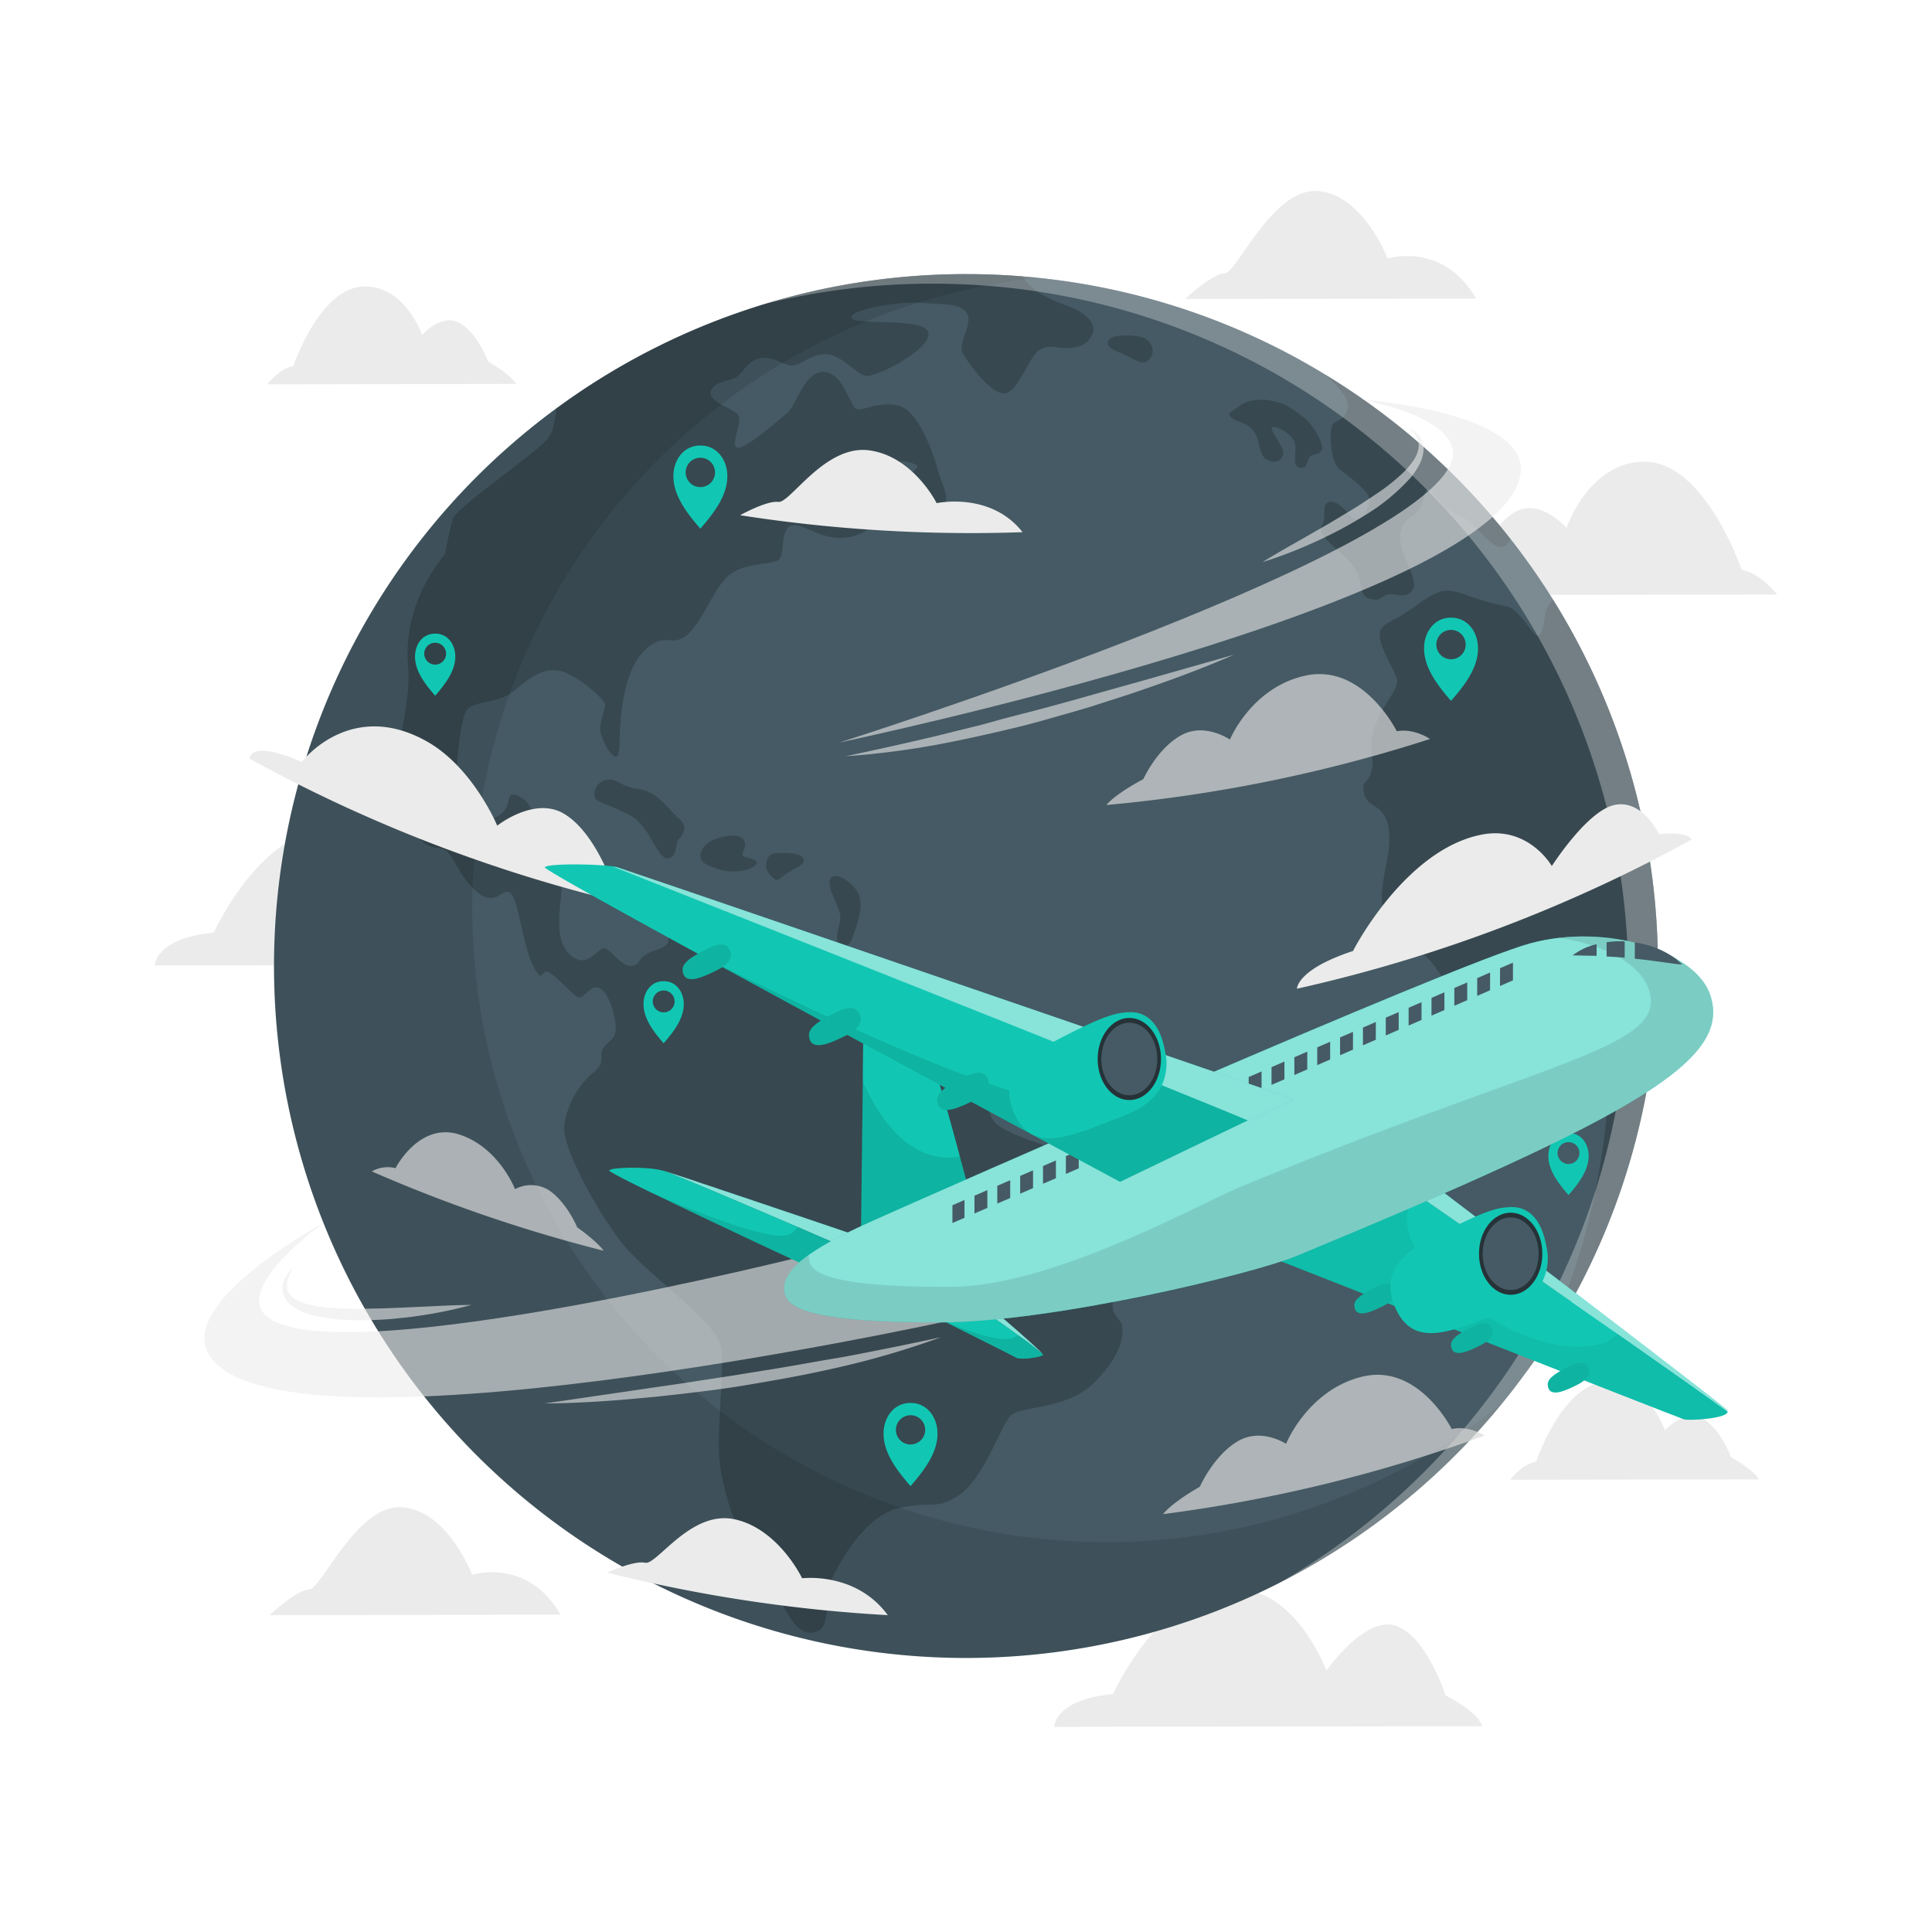 <svg class="animated" id="freepik_stories-flying-around-the-world" xmlns="http://www.w3.org/2000/svg" viewBox="0 0 500 500" version="1.1" xmlns:xlink="http://www.w3.org/1999/xlink" xmlns:svgjs="http://svgjs.com/svgjs"><style>svg#freepik_stories-flying-around-the-world:not(.animated) .animable {opacity: 0;}svg#freepik_stories-flying-around-the-world.animated #freepik--background-complete--inject-128 {animation: 3s Infinite  linear floating;animation-delay: 0s;}svg#freepik_stories-flying-around-the-world.animated #freepik--World--inject-128 {animation: 6s Infinite  linear spin;animation-delay: 0s;}svg#freepik_stories-flying-around-the-world.animated #freepik--Plane--inject-128 {animation: 6s Infinite  linear floating;animation-delay: 0s;}            @keyframes floating {                0% {                    opacity: 1;                    transform: translateY(0px);                }                50% {                    transform: translateY(-10px);                }                100% {                    opacity: 1;                    transform: translateY(0px);                }            }                 @keyframes spin {             from {                 transform: rotate(0);               }               to {                 transform: rotate(360deg);               }         }     </style><g id="freepik--background-complete--inject-128" class="animable" style="transform-origin: 250px 248.161px;"><path d="M372.31,154l87.61-.14s-4.37-5.66-9.17-6.37c0,0-9.38-27.79-25-28-14.54-.16-20.34,17.13-20.34,17.13s-6.75-7.74-13.18-4.19-10,13.71-10,13.71S374.93,150,372.31,154Z" style="fill: rgb(235, 235, 235); transform-origin: 416.115px 136.744px;" id="elbwks66o9ol5" class="animable"></path><path d="M150.87,249.69l-110.79.17s0-7.08,15.25-8.49c0,0,13.89-31,35.17-26.83,13.26,2.57,20.06,20.75,20.06,20.75s10-14.33,18-11.57,12.79,18,12.79,18S149.61,245.69,150.87,249.69Z" style="fill: rgb(235, 235, 235); transform-origin: 95.475px 232.007px;" id="elqv3qhhr97y8" class="animable"></path><path d="M383.6,446.74l-110.79.17s0-7.08,15.25-8.49c0,0,13.89-31,35.17-26.84,13.26,2.57,20.06,20.75,20.06,20.75s10-14.33,18-11.57,12.79,18,12.79,18S382.34,442.74,383.6,446.74Z" style="fill: rgb(235, 235, 235); transform-origin: 328.205px 429.053px;" id="el5pwxcdc7mbf" class="animable"></path><path d="M382,77.27l-75.33.11s7.1-6.63,10.26-6.63,12.34-22.23,24.13-21.31S359.11,66.9,359.11,66.9,373.43,62.39,382,77.27Z" style="fill: rgb(235, 235, 235); transform-origin: 344.335px 63.396px;" id="elp2d3u4nauqd" class="animable"></path><path d="M145.08,417.87,69.74,418s7.1-6.62,10.26-6.63,12.35-22.23,24.13-21.3,18.07,17.46,18.07,17.46S136.51,403,145.08,417.87Z" style="fill: rgb(235, 235, 235); transform-origin: 107.41px 404.021px;" id="eli13py4ygyi" class="animable"></path><path d="M133.6,99.36l-64.42.1s3.2-4.18,6.73-4.71c0,0,6.83-20.45,18.33-20.62,10.69-.15,15,12.55,15,12.55s4.94-5.7,9.68-3.1,7.42,10,7.42,10S131.67,96.49,133.6,99.36Z" style="fill: rgb(235, 235, 235); transform-origin: 101.39px 86.794px;" id="el3m66b593ylg" class="animable"></path><path d="M455.25,382.86l-64.42.1s3.2-4.18,6.73-4.7c0,0,6.83-20.46,18.33-20.62,10.69-.16,15,12.55,15,12.55s4.94-5.71,9.68-3.11S448,377.14,448,377.14,453.32,380,455.25,382.86Z" style="fill: rgb(235, 235, 235); transform-origin: 423.04px 370.299px;" id="elfv1eaaisw3a" class="animable"></path></g><g id="freepik--World--inject-128" class="animable" style="transform-origin: 249.995px 250.01px;"><path d="M429.06,250a178.21,178.21,0,0,1-34.2,105.26s0,0,0,0A179.07,179.07,0,1,1,250,70.94q7.37,0,14.59.59a177.8,177.8,0,0,1,78.34,25.39A179,179,0,0,1,429.06,250Z" style="fill: rgb(69, 90, 100); transform-origin: 249.986px 250.01px;" id="elxa5agx3svos" class="animable"></path><g id="elndat74ptujn"><g style="opacity: 0.2; transform-origin: 265.297px 246.742px;" class="animable"><path d="M288.67,334.51c-2.26,6,1.5,6.27,1.75,8.78s0,7.27-7.27,14.55-19.31,5.76-21.82,8.77-6.77,15.8-12.79,20.07-7,1.75-15.55,3.51S218,403,215.44,408.24s.5,14.05-5.52,14.3-8.78-12.79-14.29-19.81-7.28-13.3-9-21.57,1-25.58,0-32.35S167.54,330,161,321.72,145.47,296.9,146,291.38a22.4,22.4,0,0,1,7.52-13.79c3-2.26,1.76-3.51,2.26-5.52s3-2.51,3.51-5-1.5-10-4-11.28-4.26,3-5.77,2.25-6-6-7.77-6.52-1.26,3.26-3.76-1.5-3.77-16.8-5.77-18.81-3.51,3.51-8.28,0-6.77-10.28-8.78-11.28-4.76.25-6.82-3.77,1.81-11.28,0-10.53-5.71,6.52-6.72,1,5-24.07,4-34.1,2.5-20.57,9.52-29.09c0,0,1-5.52,2-9s22.57-17.55,25.08-21.57c1-1.67,1.39-4.3,1.77-7.13A178.26,178.26,0,0,1,250,70.94q7.37,0,14.59.59l.5.67c2.17,2.75,4.52,4.51,10.87,6.85s7.86,5.35,6.52,7.86-3.51,3-6,3.18-4.85-1.18-7.52.5-5.35,10.7-8.86,11.2-9.7-8-11-10.53,3-7.86,1-10.37-5.64-2-11.33-2.51-18.88,1.68-18.38,3.85,19.39-.34,19.89,4-13.87,11.7-16.38,11-5.85-5-9.53-5.51-6.69,2.5-9,2.84-5-2.51-8.56-1.84-4.34,3.68-6.19,4.85-6.18,1.17-6.68,3.84,5.52,4.19,7,5.86-1.84,7.35-.34,8.52,10.87-7,13.22-9,4.34-10.69,9.36-10.53,6.69,8.69,8.36,9.53,5.35-2,10.86-.84,9.36,13.21,10.37,16.89,3.34,7.36,1.34,8.86-11-1-12.21-3.34,6-5.86,5.52-6.69-4.68-2-6.86-.7-3.17,4-5.51,4.71-8.53-6.35-10.2-4.34,1.67,8.36,3.34,9.86,7.86,2.34,8.36,4-4.18,5.35-9.86,5-10.37-4.68-12.54-2.84-1,6.68-2.51,8.36-9.7.5-13.71,4.84S182,160.47,178,164.15s-5.85-1-11.2,4.18-6.19,16.72-6.36,20.73,0,7.19-1.33,6.69-3.18-4-3.68-6.19,1.17-5.85,1.17-7.19-7.69-8.19-12.21-8.86-8.53,3-11.87,5.68-9.36,2.18-11.53,4.35-3.85,21.4-2.18,25.92,3.85,4.51,9.2,2.17,2.34-6.86,5.52-5.85,4.84,4.35,4.84,7-6.35,9-5.51,10.87,6.35-.34,9,.5,4,2.51,3.18,9.36-.33,12.21,3.68,14.46,6.27-3.26,8-2.5,4.27,4.76,6.78,4.51,1.25-2.51,6-4,3-2.51,4-5.52,4-5.52,7.27-4,1,3.76,1.25,6.27,6,2.76,10.54,4.26,7,0,16,3,9.53,12,13.29,13.54,16.3-1,25.33,5.52,6.52,18.56,11,22.07,21.32,8.27,27.84,9.53,7.52-3.26,12.79-2,8.27,2.76,10,10C310.52,315.08,290.92,328.49,288.67,334.51Z" id="el5hv8wxnlrd" class="animable" style="transform-origin: 205.21px 246.742px;"></path><path d="M153.91,206.28c.17,1.42,4.35,2,9.36,4.85s6.86,11.2,9.53,11,1.84-4,2.85-5,2.67-3.18,0-5.35-5.28-6.86-10.17-7.53-5.72-2.67-7.89-2.5A3.78,3.78,0,0,0,153.91,206.28Z" id="elm9tqvk9v1kf" class="animable" style="transform-origin: 165.465px 211.937px;"></path><path d="M181.5,220.32c-.75,2.05,0,3.52,5.35,4.85s10.36-1.33,8.69-2.42-4.18-.59-3.17-2.43.66-4.51-3.69-4S182.17,218.49,181.5,220.32Z" id="el2gcfo233vcj" class="animable" style="transform-origin: 188.561px 220.895px;"></path><path d="M200.22,220.89c-1.82.27-2.84,3.45-1,5.45s1.84,1.67,4,0,5.52-2.5,4.68-4.17S202.06,220.63,200.22,220.89Z" id="el7w8n0w4pccj" class="animable" style="transform-origin: 203.14px 224.227px;"></path><path d="M214.77,227.73c.82-2.51,5,0,6.85,2.63s1,6.52,0,9.36-1.67,6.18-4,4.85.17-5.35-.17-7.69S214.1,229.78,214.77,227.73Z" id="elxbx4idwnifq" class="animable" style="transform-origin: 218.692px 235.782px;"></path><path d="M286.83,88.25c-.88,2.1,3.17,2.84,5.51,4.18s4.18,2.17,5.52,0-.5-4.69-2.34-5.19S287.66,86.24,286.83,88.25Z" id="el2lian0la4hb" class="animable" style="transform-origin: 292.513px 90.279px;"></path><path d="M318.42,107.81c1.55,1.62,4.18,1.33,6,3.68s1.17,6.35,3.51,7.52,4,0,4.18-1.67-3.34-5.85-3-6.69,4.85,1.17,5.86,3.68-1,6,1.33,6.68,1.84-2.34,2.85-3,3.17-.34,3-2.35-2.85-6.35-5-7.85-3.85-3.18-7.52-4-7.19-.16-9,1.34S317.47,106.8,318.42,107.81Z" id="elywcffvvbhvm" class="animable" style="transform-origin: 330.133px 112.282px;"></path><path d="M390.76,139.32a3,3,0,0,1-.94,1.76c-3.52,2.5-7.7-6.19-12.54-7.86s-7-7.86-8-6.52-.67,3.18-2.17,5.35-3.68,1.67-4.68,5.85,4.68,11.87,3.34,14.38-3,1.67-5.69,1.51-2.17,2.17-5.67,1.16-.51-5.35-6-10.53-7.36-6.18-6.18-8.53-.5-5.68,2-6,4.52,3.34,6.19,4.34,3.84-2,4-4.68-5.85-6.35-8-8.43S344,111.48,344.84,110s3.35-1,4-4.68c.39-2.16-3-5.77-5.92-8.38A179.89,179.89,0,0,1,390.76,139.32Z" id="elmhzt311hlqp" class="animable" style="transform-origin: 366.326px 126.072px;"></path><path d="M415.73,289.21c.5-5.35-2.18-5.69.5-15.55s-2.84-20.4-4.85-22.57-6.35-1.51-9.86.67-1,3.84-3.35,4.68-4.68-.51-6.85-.34-4.18,5.69-8.86,5.52-7.69-6.86-11.2-11.62-10.71-7.77-13-13.63,2.17-14.87,1.17-21.73-5.52-5.35-6.36-9.19.67-2,1.84-5.69-1.34-5.68,1-12,6.52-9.53,5.51-12.37-4.18-7.52-4.35-10.86,3.18-3.18,9.53-7.87,8-4.34,12.88-2.67a69.24,69.24,0,0,0,10.7,3c2.84.5,6.69,7.86,7.86,7.52s1.34-2.5,1.84-5.68a7.11,7.11,0,0,1,2.08-3.6,179.14,179.14,0,0,1-7.07,200.06C411.91,329.23,415.22,294.55,415.73,289.21Z" id="elno4xye8x8" class="animable" style="transform-origin: 390.958px 254.074px;"></path></g></g><g id="eloxyuw2so96q"><path d="M388.72,363.22A179.07,179.07,0,1,1,250,70.94q7.37,0,14.6.59c1.33.1,2.66.22,4,.37A164.08,164.08,0,1,0,388.72,363.22Z" style="opacity: 0.1; transform-origin: 229.811px 250.01px;" class="animable"></path></g><g id="elkq4e4w07tgp"><path d="M429.06,250a178.16,178.16,0,0,1-34.2,105.26s0,0,0,0A179.91,179.91,0,0,1,330.53,410,181.13,181.13,0,0,0,387,359.37l0,0a180.16,180.16,0,0,0,7.11-201.22,176.41,176.41,0,0,0-11.24-16A180.91,180.91,0,0,0,334.8,99.5,178.89,178.89,0,0,0,256,74c-4.83-.39-9.74-.59-14.67-.59a180.8,180.8,0,0,0-43.25,5.22A179,179,0,0,1,250,70.94q7.37,0,14.6.59A179,179,0,0,1,429.06,250Z" style="fill: rgb(255, 255, 255); opacity: 0.3; transform-origin: 313.57px 240.47px;" class="animable"></path></g></g><g id="freepik--Clouds--inject-128" class="animable" style="transform-origin: 251.185px 267.22px;"><g id="elg9tze4ixh0n"><path d="M286.33,208.34a386.87,386.87,0,0,0,83.76-17.09s-4.08-2.85-8.6-2c0,0-8.77-17.69-23.68-14.39-13.87,3-19.51,16.49-19.5,16.54s-6.47-4.56-12.69-1.08-9.74,11.33-9.74,11.33S288.87,205.27,286.33,208.34Z" style="fill: rgb(219, 219, 219); opacity: 0.7; transform-origin: 328.21px 191.395px;" class="animable"></path></g><path d="M166.72,234.93a386.92,386.92,0,0,1-102.15-38.6c0-.07-.06-5.05,13.54.87,0-.07,12.36-16.28,32-5.52,12.21,6.65,18.58,22,18.57,22s9.36-7.43,16.93-3.28,12.09,16.46,12.09,16.47S165.52,231.74,166.72,234.93Z" style="fill: rgb(235, 235, 235); transform-origin: 115.645px 211.462px;" id="els29y6hsifii" class="animable"></path><path d="M437.8,217.28a387.27,387.27,0,0,1-102.15,38.6c0-.07,0-5,14.52-9.77,0-.07,13.28-26,33-30.05,12.28-2.59,18.42,8,18.43,8.07s9.15-14.4,16.34-15.83,11.41,7.56,11.41,7.58S436.71,215,437.8,217.28Z" style="fill: rgb(235, 235, 235); transform-origin: 386.725px 232.013px;" id="elrzjzgmp0nw" class="animable"></path><path d="M264.64,137.73a388.23,388.23,0,0,1-73.1-4.39s6.86-3.83,9.91-3.45,12-14.82,23.42-13.35,17.53,13.64,17.53,13.67S256.33,127.14,264.64,137.73Z" style="fill: rgb(235, 235, 235); transform-origin: 228.09px 127.2px;" id="el2la9rt8vqw9" class="animable"></path><path d="M229.76,418a388.06,388.06,0,0,1-72.57-11s6.76-3.21,9.79-2.56,11.82-13.74,23.18-11.24,17.42,15.22,17.42,15.25S221.45,406.65,229.76,418Z" style="fill: rgb(235, 235, 235); transform-origin: 193.475px 405.454px;" id="el23rniv5l6gc" class="animable"></path><g id="el3uv9zt5g1b"><path d="M156.22,323.69a386.36,386.36,0,0,1-60-20.53,8.29,8.29,0,0,1,6.14-.84s6.26-12.35,16.93-8.57c9.93,3.46,14,14,14,14a8.72,8.72,0,0,1,9.1.5c4.46,3.23,7,9.39,7,9.39S154.38,321.13,156.22,323.69Z" style="fill: rgb(219, 219, 219); opacity: 0.7; transform-origin: 126.22px 308.36px;" class="animable"></path></g><g id="el2y2a1bqy2tz"><path d="M301,391.86a387.36,387.36,0,0,0,83.22-20.33s-4-2.69-8.52-1.7c0,0-8.68-17.35-23.48-13.47-13.78,3.52-19.39,17.24-19.38,17.29s-6.43-4.31-12.62-.59-9.7,11.7-9.7,11.7S303.51,388.68,301,391.86Z" style="fill: rgb(219, 219, 219); opacity: 0.7; transform-origin: 342.61px 373.827px;" class="animable"></path></g></g><g id="freepik--Locators--inject-128" class="animable" style="transform-origin: 259.275px 249.955px;"><path d="M411.1,298.37c-.26-2.59-2-5.16-5.17-5.16s-4.91,2.57-5.17,5.16c-.4,4,2.3,7.61,5.17,10.91C408.8,306,411.5,302.36,411.1,298.37Zm-5.17,2.87a2.83,2.83,0,1,1,2.83-2.83A2.84,2.84,0,0,1,405.93,301.24Z" style="fill: rgb(17, 199, 179); transform-origin: 405.93px 301.245px;" id="el28jkqelepgb" class="animable"></path><path d="M242.57,370c-.34-3.47-2.73-6.92-6.93-6.92s-6.58,3.45-6.92,6.92c-.53,5.35,3.08,10.19,6.92,14.61C239.5,380.17,243.1,375.33,242.57,370Zm-6.93,3.84a3.79,3.79,0,1,1,3.8-3.79A3.79,3.79,0,0,1,235.64,373.82Z" style="fill: rgb(17, 199, 179); transform-origin: 235.645px 373.845px;" id="elwh6h0s3lvg" class="animable"></path><path d="M382.45,166.76c-.34-3.46-2.73-6.91-6.93-6.91s-6.58,3.45-6.92,6.91c-.53,5.35,3.08,10.2,6.92,14.62C379.38,177,383,172.11,382.45,166.76Zm-6.93,3.85a3.8,3.8,0,1,1,3.8-3.79A3.79,3.79,0,0,1,375.52,170.61Z" style="fill: rgb(17, 199, 179); transform-origin: 375.527px 170.615px;" id="el4gul40aa67g" class="animable"></path><path d="M283.93,309.91c-.26-2.59-2-5.17-5.17-5.17s-4.92,2.58-5.17,5.17c-.4,4,2.29,7.61,5.17,10.91C281.63,317.52,284.33,313.9,283.93,309.91Zm-5.17,2.87a2.84,2.84,0,1,1,2.83-2.83A2.84,2.84,0,0,1,278.76,312.78Z" style="fill: rgb(17, 199, 179); transform-origin: 278.76px 312.78px;" id="eloh4yuoy8mx" class="animable"></path><path d="M176.92,259.09c-.26-2.59-2-5.16-5.17-5.16s-4.91,2.57-5.17,5.16c-.4,4,2.3,7.61,5.17,10.91C174.62,266.7,177.32,263.08,176.92,259.09ZM171.75,262a2.83,2.83,0,1,1,2.84-2.83A2.82,2.82,0,0,1,171.75,262Z" style="fill: rgb(17, 199, 179); transform-origin: 171.75px 261.965px;" id="elhcph406mqbi" class="animable"></path><path d="M117.79,169.14c-.26-2.59-2-5.16-5.17-5.16s-4.91,2.57-5.17,5.16c-.4,4,2.3,7.61,5.17,10.91C115.49,176.75,118.19,173.13,117.79,169.14ZM112.62,172a2.83,2.83,0,1,1,2.83-2.83A2.83,2.83,0,0,1,112.62,172Z" style="fill: rgb(17, 199, 179); transform-origin: 112.62px 172.015px;" id="elgdzu50xtg2" class="animable"></path><path d="M188.18,122.21c-.34-3.46-2.73-6.91-6.93-6.91s-6.58,3.45-6.92,6.91c-.53,5.35,3.08,10.19,6.92,14.61C185.1,132.4,188.71,127.56,188.18,122.21Zm-6.93,3.85a3.8,3.8,0,1,1,3.8-3.8A3.8,3.8,0,0,1,181.25,126.06Z" style="fill: rgb(17, 199, 179); transform-origin: 181.255px 126.06px;" id="el3giz8r9pnte" class="animable"></path></g><g id="freepik--Plane--inject-128" class="animable" style="transform-origin: 249.993px 235.435px;"><g id="el4phz0sy4k5"><g style="opacity: 0.6; transform-origin: 223.244px 233.32px;" class="animable"><path d="M243.5,342.24S71.2,379.75,54,350.46c-8-13.66,29.72-33.95,29.72-33.95s-25.1,17.88-13.65,24.92c21.35,13.11,139.21-16.66,139.21-16.66Z" style="fill: rgb(235, 235, 235); transform-origin: 148.193px 339.076px;" id="elat8q234u32" class="animable"></path><path d="M141,363.21l25.76-3.77c4.29-.65,8.58-1.21,12.86-1.9s8.56-1.29,12.84-2,8.55-1.35,12.81-2.1,8.51-1.52,12.79-2.22c8.51-1.6,17-3.32,25.49-5.16a217,217,0,0,1-25,7.45c-4.24,1-8.5,1.9-12.77,2.72s-8.56,1.54-12.85,2.27-8.6,1.28-12.92,1.81c-2.15.26-4.31.52-6.47.75s-4.33.48-6.49.66C158.33,362.56,149.65,363.15,141,363.21Z" style="fill: rgb(235, 235, 235); transform-origin: 192.275px 354.635px;" id="elrltf0ud8sja" class="animable"></path><path d="M75.93,328.08a10.66,10.66,0,0,0-1.48,3.16,6.61,6.61,0,0,0-.2,1.63,3.7,3.7,0,0,0,.37,1.46,4.69,4.69,0,0,0,2.14,2.08,13.57,13.57,0,0,0,3,1.16,37.25,37.25,0,0,0,6.8.94c2.31.18,4.66.21,7,.19s4.7-.06,7.06-.15,4.72-.2,7.08-.3c4.74-.2,9.49-.51,14.29-.53A110.65,110.65,0,0,1,108,340.58c-1.18.19-2.37.34-3.56.45s-2.38.27-3.58.35c-2.39.19-4.8.28-7.21.32-4.82-.07-9.72-.26-14.5-1.9a14.07,14.07,0,0,1-3.43-1.75,6.31,6.31,0,0,1-2.45-3.22,5.36,5.36,0,0,1,.44-3.88A9.08,9.08,0,0,1,75.93,328.08Z" style="fill: rgb(235, 235, 235); transform-origin: 97.54px 334.89px;" id="elxf8rozq8o5i" class="animable"></path><path d="M217.23,192.16S389.82,156,393.55,122.29c1.74-15.74-41-18.86-41-18.86s28.76,5.21,22.64,17.17C362,146.4,217.23,192.16,217.23,192.16Z" style="fill: rgb(235, 235, 235); transform-origin: 305.416px 147.795px;" id="eljh6j2bfl6b" class="animable"></path><path d="M319.4,169.43c-8,3.49-16.13,6.5-24.36,9.3-2.05.72-4.12,1.39-6.19,2.05s-4.14,1.32-6.22,2c-4.16,1.28-8.35,2.43-12.53,3.62s-8.42,2.21-12.66,3.18-8.5,1.89-12.76,2.73a214.88,214.88,0,0,1-25.88,3.41c8.52-1.79,17-3.68,25.38-5.7,4.19-1.11,8.41-2,12.58-3.2s8.37-2.19,12.55-3.31,8.36-2.27,12.52-3.45,8.34-2.36,12.51-3.51Z" style="fill: rgb(235, 235, 235); transform-origin: 269.1px 182.575px;" id="elo87a2xtxoe" class="animable"></path><path d="M364.41,110.8a6.14,6.14,0,0,1,3,2.2,5.34,5.34,0,0,1,.85,1.82,6.58,6.58,0,0,1,.13,2,9.72,9.72,0,0,1-1.25,3.76,19,19,0,0,1-2.19,3.17,51.84,51.84,0,0,1-11.52,9.49c-2.1,1.31-4.22,2.55-6.39,3.71-1.08.58-2.18,1.13-3.28,1.67s-2.2,1.1-3.33,1.58a113.74,113.74,0,0,1-13.71,5.28c4.17-2.6,8.44-4.93,12.64-7.36,2.1-1.23,4.23-2.38,6.29-3.65s4.16-2.45,6.17-3.76,4-2.6,6-4a49.7,49.7,0,0,0,5.45-4.52,22.25,22.25,0,0,0,2.25-2.62,8.6,8.6,0,0,0,1.47-3,5.8,5.8,0,0,0,.17-1.61,5.07,5.07,0,0,0-.42-1.59A6.46,6.46,0,0,0,364.41,110.8Z" style="fill: rgb(235, 235, 235); transform-origin: 347.568px 128.14px;" id="el6f6n4yokpg8" class="animable"></path></g></g><path d="M269.87,350.46c-1.3-1.5-19.41-14.15-20.77-15.1l3.09-.53S268.75,348.9,269.87,350.46Z" style="fill: rgb(17, 199, 179); transform-origin: 259.485px 342.645px;" id="el7xsri752x0t" class="animable"></path><g id="elklsx7y82zpj"><path d="M269.87,350.46c-1.3-1.5-19.41-14.15-20.77-15.1l3.09-.53S268.75,348.9,269.87,350.46Z" style="fill: rgb(255, 255, 255); opacity: 0.5; transform-origin: 259.485px 342.645px;" class="animable"></path></g><path d="M269.93,350.57v0s0,0,0,.06c-.14.32-1.38.6-2.77.79h-.05a12,12,0,0,1-3.88.08c-.39-.27-13.46-6.81-21.46-10.81l-.32-.15-.06,0h0l-1.13-.57-3.3-1.64-1.28-.64,13.45-2.3c.77.53,6.88,4.8,12.29,8.69l.56.4c.5.36,1,.72,1.48,1.06a77.45,77.45,0,0,1,6.44,4.94s0,.05,0,.07Z" style="fill: rgb(17, 199, 179); transform-origin: 252.805px 343.505px;" id="elh84377xjdu7" class="animable"></path><g id="elh689zypz0bi"><g style="opacity: 0.1; transform-origin: 255.69px 346.06px;" class="animable"><path d="M269.93,350.57v0s0,0,0,.06c-.14.32-1.38.6-2.77.79h-.05a12,12,0,0,1-3.88.08c-.4-.27-13.81-7-21.78-11,1.31.64,18.51,8.91,22,5a77.45,77.45,0,0,1,6.44,4.94s0,.05,0,.07Z" id="elxef9lpuj3g" class="animable" style="transform-origin: 255.69px 346.06px;"></path></g></g><path d="M447.1,365.33h0c0,1.8-9.91,2.38-11.26,2s-109.35-42.88-109.35-42.88l39.69-15.71,1.15.79.5.35c7.32,5.06,29.17,20.21,48.25,33.54l1.13.79,1.5,1C431.94,354.51,443.41,362.58,447.1,365.33Z" style="fill: rgb(17, 199, 179); transform-origin: 386.795px 338.09px;" id="elmxx5ww6p7qb" class="animable"></path><path d="M447.1,365.33c-9.66-7.21-72.67-50.87-80.92-56.58l5-2s73.4,55.83,75.62,58.05A.82.82,0,0,1,447.1,365.33Z" style="fill: rgb(17, 199, 179); transform-origin: 406.64px 336.04px;" id="elumgs0vej8os" class="animable"></path><g id="elc75yrx9u1d8"><path d="M447.1,365.33c-9.66-7.21-72.67-50.87-80.92-56.58l5-2s73.4,55.83,75.62,58.05A.82.82,0,0,1,447.1,365.33Z" style="fill: rgb(255, 255, 255); opacity: 0.5; transform-origin: 406.64px 336.04px;" class="animable"></path></g><g id="elwso9pdgh7oo"><g style="opacity: 0.5; transform-origin: 386.795px 338.09px;" class="animable"><g id="ely6yqsob5heq"><path d="M447.1,365.33h0c0,1.8-9.91,2.38-11.26,2s-109.35-42.88-109.35-42.88l39.69-15.71s-9.81,11.22,13.48,28.49c15.87,11.77,32.77,14.21,39,8C431.94,354.51,443.41,362.58,447.1,365.33Z" style="opacity: 0.1; transform-origin: 386.795px 338.09px;" class="animable"></path></g></g></g><path d="M357.15,338.39c-3.07,1.49-6.4,2.65-6.65-.43-.09-1.26.89-2.61,5.82-5,1.15-.56,4-1.8,4.81.76S358.3,337.82,357.15,338.39Z" style="fill: rgb(17, 199, 179); transform-origin: 355.87px 336.031px;" id="eln57xovbjlb" class="animable"></path><g id="ela0gu49wp6q"><path d="M357.15,338.39c-3.07,1.49-6.4,2.65-6.65-.43-.09-1.26.89-2.61,5.82-5,1.15-.56,4-1.8,4.81.76S358.3,337.82,357.15,338.39Z" style="opacity: 0.1; transform-origin: 355.87px 336.031px;" class="animable"></path></g><path d="M382.18,348.63c-3.07,1.49-6.41,2.66-6.65-.42-.1-1.27.88-2.62,5.82-5,1.15-.56,4-1.79,4.81.77S383.33,348.07,382.18,348.63Z" style="fill: rgb(17, 199, 179); transform-origin: 380.9px 346.282px;" id="elni0coujxqkn" class="animable"></path><g id="el1wc3h2g9647"><path d="M382.18,348.63c-3.07,1.49-6.41,2.66-6.65-.42-.1-1.27.88-2.62,5.82-5,1.15-.56,4-1.79,4.81.77S383.33,348.07,382.18,348.63Z" style="opacity: 0.1; transform-origin: 380.9px 346.282px;" class="animable"></path></g><path d="M407.2,358.87c-3.06,1.49-6.4,2.66-6.64-.42-.1-1.26.88-2.61,5.81-5,1.16-.55,4-1.79,4.82.77S408.36,358.31,407.2,358.87Z" style="fill: rgb(17, 199, 179); transform-origin: 405.931px 356.524px;" id="elnob4g1zo2tk" class="animable"></path><g id="elxwdgx61mgfg"><path d="M407.2,358.87c-3.06,1.49-6.4,2.66-6.64-.42-.1-1.26.88-2.61,5.81-5,1.16-.55,4-1.79,4.82.77S408.36,358.31,407.2,358.87Z" style="opacity: 0.1; transform-origin: 405.931px 356.524px;" class="animable"></path></g><path d="M399,332c-3,5.37-9.86,7.3-14.19,9-11.51,4.6-19.85,7.18-24-3.27a13.14,13.14,0,0,1-.92-3.78c-.68-7.88,7.49-11.82,11.63-14h0c5-2.64,8.54-4.34,11.18-5.45,4.3-1.82,6.22-2,8.19-2.11,2.33-.08,7.58.51,9.31,10.15A13.68,13.68,0,0,1,399,332Z" style="fill: rgb(17, 199, 179); transform-origin: 380.205px 328.698px;" id="elzueey1xxolb" class="animable"></path><path d="M399.16,324.47c0,5.87-3.67,10.63-8.2,10.63s-8.2-4.76-8.2-10.63,3.67-10.63,8.2-10.63S399.16,318.6,399.16,324.47Z" style="fill: rgb(38, 50, 56); transform-origin: 390.96px 324.47px;" id="elkbwlyzwbsll" class="animable"></path><path d="M398.2,324.47c0,5.19-3.24,9.39-7.24,9.39s-7.25-4.2-7.25-9.39,3.25-9.4,7.25-9.4S398.2,319.28,398.2,324.47Z" style="fill: rgb(69, 90, 100); transform-origin: 390.955px 324.465px;" id="el6j55rkcv6ju" class="animable"></path><path d="M227.3,321.65l-1.9.7-4.28,1.55-14.8-6.39C192,311.36,175,304.12,171.75,303l.41.12.38.12.5.16.28.1,1.13.36,1.16.38,3.25,1.07,1.12.37,1,.35.57.19,1.77.59,1.17.39,15.23,5.12,1.44.49,5.67,1.91,9.78,3.31,1.38.47c1.58.53,3,1,4.26,1.44h0l1.09.37.5.17.26.08C226.14,321.27,227.3,321.65,227.3,321.65Z" style="fill: rgb(17, 199, 179); transform-origin: 199.525px 313.45px;" id="ela2jbxbgjiaq" class="animable"></path><g id="elxwaan9e3f1g"><path d="M227.3,321.65l-1.9.7-4.28,1.55-14.8-6.39C192,311.36,175,304.12,171.75,303l.41.12.38.12.5.16.28.1,1.13.36,1.16.38,3.25,1.07,1.12.37,1,.35.57.19,1.77.59,1.17.39,15.23,5.12,1.44.49,5.67,1.91,9.78,3.31,1.38.47c1.58.53,3,1,4.26,1.44h0l1.09.37.5.17.26.08C226.14,321.27,227.3,321.65,227.3,321.65Z" style="fill: rgb(255, 255, 255); opacity: 0.5; transform-origin: 199.525px 313.45px;" class="animable"></path></g><path d="M221.12,323.9l-11.46,4.18s-25.6-11.88-40.87-19.33l-.16-.07-.21-.1L164,306.42c-3.95-2-6.45-3.32-6.35-3.5.42-.85,9.92-1.06,13.72,0l.11,0,.24.08c3.16,1.07,19.11,7.85,33.12,13.87l.32.13,1.13.49Z" style="fill: rgb(17, 199, 179); transform-origin: 189.384px 315.141px;" id="elvs88f1b85ro" class="animable"></path><g id="eluzrxiu78gm7"><g style="opacity: 0.1; transform-origin: 194.955px 318.415px;" class="animable"><path d="M221.12,323.9l-11.46,4.18s-25.6-11.88-40.87-19.33c2.53,1.08,28.44,12.49,34.82,10.9a3.65,3.65,0,0,0,2.71-2.14Z" id="el9szp2omkr5g" class="animable" style="transform-origin: 194.955px 318.415px;"></path></g></g><path d="M250.61,307.56,222.8,320.94s.28-23.85.5-41c0-.59,0-1.17,0-1.74s0-.94,0-1.4c.07-5.87.14-10.6.17-12.75.1-6.9.84-8.3,2.67-7.18s9.95,8.19,12.39,11.34c2,2.58,6.44,18.24,9.33,29,0,.1,0,.18.06.27.17.63.34,1.24.49,1.82C249.74,304.14,250.61,307.56,250.61,307.56Z" style="fill: rgb(17, 199, 179); transform-origin: 236.705px 288.732px;" id="eli4nhf4i8e69" class="animable"></path><g id="elvhxoiylgpbe"><g style="opacity: 0.1; transform-origin: 236.705px 300.44px;" class="animable"><path d="M250.61,307.56,222.8,320.94s.28-23.85.5-41c4.09,9.14,12.18,21.62,25.15,19.36C249.74,304.14,250.61,307.56,250.61,307.56Z" id="elbcv827pm9a" class="animable" style="transform-origin: 236.705px 300.44px;"></path></g></g><path d="M203.37,335.52c-2.86-7.16,9.29-13.66,23.09-19.85S376.28,249.49,396,244.14s42.68,2,46.56,13.23c5.82,16.9-18.71,31.06-106.82,67.59-11.55,4.79-63.19,17.19-92.23,17.28C212.45,342.34,204.78,339,203.37,335.52Z" style="fill: rgb(17, 199, 179); transform-origin: 323.159px 292.299px;" id="el5aup9rx7wci" class="animable"></path><g id="elltp8o1gw2b"><path d="M203.37,335.52c-2.86-7.16,9.29-13.66,23.09-19.85S376.28,249.49,396,244.14s42.68,2,46.56,13.23c5.82,16.9-18.71,31.06-106.82,67.59-11.55,4.79-63.19,17.19-92.23,17.28C212.45,342.34,204.78,339,203.37,335.52Z" style="fill: rgb(255, 255, 255); opacity: 0.5; transform-origin: 323.159px 292.299px;" class="animable"></path></g><g id="el49hdvjae44h"><path d="M335.73,325c-11.55,4.79-63.19,17.18-92.23,17.28-31.05.1-38.72-3.2-40.13-6.72-1.5-3.74,1.11-7.31,5.92-10.75a5,5,0,0,0,.37,2.12c1.29,3.2,8.25,6.19,36.42,6.1,26.35-.09,64.25-21.43,74.72-25.77C400.75,274.07,432,271.31,426.69,256c-2.3-6.68-12-11.83-23.43-13.24,17.72-2.12,35.88,4.73,39.29,14.63C448.37,274.27,423.84,288.43,335.73,325Z" style="opacity: 0.1; transform-origin: 323.153px 292.328px;" class="animable"></path></g><polygon points="246.49 311.92 249.61 310.56 249.61 315.16 246.49 316.51 246.49 311.92" style="fill: rgb(69, 90, 100); transform-origin: 248.05px 313.535px;" id="elcbktr7yp7mp" class="animable"></polygon><polygon points="252.19 309.45 255.53 308 255.53 312.6 252.19 314.04 252.19 309.45" style="fill: rgb(69, 90, 100); transform-origin: 253.86px 311.02px;" id="ell17i06lfc3" class="animable"></polygon><polygon points="258.1 306.89 261.44 305.44 261.44 310.04 258.1 311.48 258.1 306.89" style="fill: rgb(69, 90, 100); transform-origin: 259.77px 308.46px;" id="elhxoxkpicoj4" class="animable"></polygon><polygon points="264.02 304.33 267.35 302.88 267.35 307.48 264.02 308.92 264.02 304.33" style="fill: rgb(69, 90, 100); transform-origin: 265.685px 305.9px;" id="elzs2k854l46" class="animable"></polygon><polygon points="269.93 301.77 273.27 300.32 273.27 304.92 269.93 306.36 269.93 301.77" style="fill: rgb(69, 90, 100); transform-origin: 271.6px 303.34px;" id="elqg1dvbl47vi" class="animable"></polygon><polygon points="275.85 299.21 279.18 297.76 279.18 302.36 275.85 303.81 275.85 299.21" style="fill: rgb(69, 90, 100); transform-origin: 277.515px 300.785px;" id="el2h9q5juaa5w" class="animable"></polygon><polygon points="281.76 296.65 285.1 295.2 285.1 299.8 281.76 301.25 281.76 296.65" style="fill: rgb(69, 90, 100); transform-origin: 283.43px 298.225px;" id="el6okkya2730y" class="animable"></polygon><polygon points="287.67 294.09 291.01 292.64 291.01 297.24 287.67 298.69 287.67 294.09" style="fill: rgb(69, 90, 100); transform-origin: 289.34px 295.665px;" id="el7cz0bqf78wk" class="animable"></polygon><polygon points="293.59 291.53 296.92 290.08 296.92 294.68 293.59 296.13 293.59 291.53" style="fill: rgb(69, 90, 100); transform-origin: 295.255px 293.105px;" id="elimw76u5ko9" class="animable"></polygon><polygon points="299.5 288.97 302.84 287.52 302.84 292.12 299.5 293.56 299.5 288.97" style="fill: rgb(69, 90, 100); transform-origin: 301.17px 290.54px;" id="eldwsweguulv6" class="animable"></polygon><polygon points="305.42 286.41 308.75 284.96 308.75 289.56 305.42 291 305.42 286.41" style="fill: rgb(69, 90, 100); transform-origin: 307.085px 287.98px;" id="eluft6fbxggh" class="animable"></polygon><polygon points="311.33 283.85 314.67 282.4 314.67 287 311.33 288.44 311.33 283.85" style="fill: rgb(69, 90, 100); transform-origin: 313px 285.42px;" id="el9789kbo0wkv" class="animable"></polygon><polygon points="317.24 281.29 320.58 279.85 320.58 284.44 317.24 285.88 317.24 281.29" style="fill: rgb(69, 90, 100); transform-origin: 318.91px 282.865px;" id="elw1ks41uacui" class="animable"></polygon><polygon points="323.16 278.73 326.49 277.29 326.49 281.88 323.16 283.32 323.16 278.73" style="fill: rgb(69, 90, 100); transform-origin: 324.825px 280.305px;" id="el7nega0swxv5" class="animable"></polygon><polygon points="329.07 276.17 332.41 274.73 332.41 279.32 329.07 280.76 329.07 276.17" style="fill: rgb(69, 90, 100); transform-origin: 330.74px 277.745px;" id="el422z398ec39" class="animable"></polygon><polygon points="334.98 273.61 338.32 272.17 338.32 276.76 334.98 278.21 334.98 273.61" style="fill: rgb(69, 90, 100); transform-origin: 336.65px 275.19px;" id="el2y9cyzl8qop" class="animable"></polygon><polygon points="340.9 271.05 344.24 269.61 344.24 274.2 340.9 275.65 340.9 271.05" style="fill: rgb(69, 90, 100); transform-origin: 342.57px 272.63px;" id="elyzqcz33d4p" class="animable"></polygon><polygon points="346.81 268.49 350.15 267.05 350.15 271.64 346.81 273.09 346.81 268.49" style="fill: rgb(69, 90, 100); transform-origin: 348.48px 270.07px;" id="el2n5hvwx3gzb" class="animable"></polygon><polygon points="352.73 265.93 356.06 264.49 356.06 269.08 352.73 270.53 352.73 265.93" style="fill: rgb(69, 90, 100); transform-origin: 354.395px 267.51px;" id="el7w216dzy0qo" class="animable"></polygon><polygon points="358.64 263.37 361.98 261.93 361.98 266.52 358.64 267.97 358.64 263.37" style="fill: rgb(69, 90, 100); transform-origin: 360.31px 264.95px;" id="elg7gsqmobqxp" class="animable"></polygon><polygon points="364.55 260.81 367.89 259.37 367.89 263.96 364.55 265.41 364.55 260.81" style="fill: rgb(69, 90, 100); transform-origin: 366.22px 262.39px;" id="elujf3yttyd5i" class="animable"></polygon><polygon points="373.81 256.81 373.81 261.4 370.47 262.85 370.47 258.25 373.81 256.81" style="fill: rgb(69, 90, 100); transform-origin: 372.14px 259.83px;" id="elzsb0magugd" class="animable"></polygon><polygon points="379.72 254.25 379.72 258.84 376.38 260.29 376.38 255.69 379.72 254.25" style="fill: rgb(69, 90, 100); transform-origin: 378.05px 257.27px;" id="elfkgpwk8hjfn" class="animable"></polygon><polygon points="385.63 251.69 385.63 256.28 382.3 257.73 382.3 253.13 385.63 251.69" style="fill: rgb(69, 90, 100); transform-origin: 383.965px 254.71px;" id="el8962b9bv3lq" class="animable"></polygon><polygon points="391.55 249.13 391.55 253.72 388.21 255.17 388.21 250.57 391.55 249.13" style="fill: rgb(69, 90, 100); transform-origin: 389.88px 252.15px;" id="eltljiu6q6mwo" class="animable"></polygon><path d="M407,247.25a16.09,16.09,0,0,1,6.2-2.89v3C411.22,247.34,409.18,247.29,407,247.25Z" style="fill: rgb(69, 90, 100); transform-origin: 410.1px 245.86px;" id="eltocoac9pheo" class="animable"></path><path d="M420.47,243.63v4.22c-1.56-.14-3.11-.23-4.68-.31v-3.69A24.36,24.36,0,0,1,420.47,243.63Z" style="fill: rgb(69, 90, 100); transform-origin: 418.13px 245.725px;" id="elbapzzb3z3n" class="animable"></path><path d="M435.34,249.59c-1.31,0-2.51-.26-3.71-.4s-2.37-.36-3.54-.47c-1.7-.26-3.38-.44-5-.6V243.9a23.59,23.59,0,0,1,5.92,1.61,21.59,21.59,0,0,1,3.38,1.74,12.59,12.59,0,0,1,1.56,1.1C434.4,248.75,434.89,249.15,435.34,249.59Z" style="fill: rgb(69, 90, 100); transform-origin: 429.215px 246.745px;" id="el00k2immlco8of" class="animable"></path><path d="M329.07,287l-39.2,18.86s-62.3-33.4-107-57.8l-.1-.06h0c-23.86-13-42.08-23.16-41.78-23.55.75-1,12.75-.89,17.5-.24a8.8,8.8,0,0,1,1.36.24c2,.55,72.51,26.66,121.87,45Z" style="fill: rgb(17, 199, 179); transform-origin: 235.028px 264.785px;" id="el7qgqpye9hm6" class="animable"></path><g id="elmzivxk5flhg"><g style="opacity: 0.1; transform-origin: 255.97px 276.96px;" class="animable"><path d="M329.07,287l-39.2,18.86s-62.3-33.4-107-57.8c3.5,1.76,83.65,42.15,94.12,36.09,3.95-2.29,5-8.2,4.71-14.73Z" id="el5uti3xijdcp" class="animable" style="transform-origin: 255.97px 276.96px;"></path></g></g><path d="M334.79,284.45l-11.64,5.6c-29.78-12.48-153.65-61.45-164-65.56l-.32-.13-.26-.08-.09,0a8.8,8.8,0,0,1,1.36.24C162.92,225.34,334.79,284.45,334.79,284.45Z" style="fill: rgb(17, 199, 179); transform-origin: 246.635px 257.165px;" id="elv4nokd9w6us" class="animable"></path><g id="eld32zq7y4kzk"><path d="M334.79,284.45l-11.64,5.6c-29.78-12.48-153.65-61.45-164-65.56l-.32-.13-.26-.08-.09,0a8.8,8.8,0,0,1,1.36.24C162.92,225.34,334.79,284.45,334.79,284.45Z" style="fill: rgb(255, 255, 255); opacity: 0.5; transform-origin: 246.635px 257.165px;" class="animable"></path></g><path d="M250.84,285.36c-3.83,1.86-8,3.32-8.3-.53-.12-1.58,1.1-3.27,7.27-6.23,1.44-.7,5-2.25,6,1S252.29,284.66,250.84,285.36Z" style="fill: rgb(17, 199, 179); transform-origin: 249.243px 282.431px;" id="el911qvsbix28" class="animable"></path><g id="elrewc5h26dh"><path d="M250.84,285.36c-3.83,1.86-8,3.32-8.3-.53-.12-1.58,1.1-3.27,7.27-6.23,1.44-.7,5-2.25,6,1S252.29,284.66,250.84,285.36Z" style="opacity: 0.1; transform-origin: 249.243px 282.431px;" class="animable"></path></g><path d="M217.67,268.6c-3.83,1.86-8,3.32-8.3-.53-.12-1.58,1.1-3.26,7.27-6.23,1.44-.7,5-2.24,6,1S219.12,267.9,217.67,268.6Z" style="fill: rgb(17, 199, 179); transform-origin: 216.073px 265.673px;" id="elmx8gw9h0q7k" class="animable"></path><g id="elmfj7sku0p8j"><path d="M217.67,268.6c-3.83,1.86-8,3.32-8.3-.53-.12-1.58,1.1-3.26,7.27-6.23,1.44-.7,5-2.24,6,1S219.12,267.9,217.67,268.6Z" style="opacity: 0.1; transform-origin: 216.073px 265.673px;" class="animable"></path></g><path d="M184.4,251.64c-3.57,1.74-7.46,3.1-7.74-.49-.11-1.47,1-3,6.77-5.8,1.35-.65,4.64-2.09,5.6.89S185.74,251,184.4,251.64Z" style="fill: rgb(17, 199, 179); transform-origin: 182.911px 248.916px;" id="elp5lu28dm7a" class="animable"></path><g id="elelj18l90jtp"><path d="M184.4,251.64c-3.57,1.74-7.46,3.1-7.74-.49-.11-1.47,1-3,6.77-5.8,1.35-.65,4.64-2.09,5.6.89S185.74,251,184.4,251.64Z" style="opacity: 0.1; transform-origin: 182.911px 248.916px;" class="animable"></path></g><path d="M300.33,281.56c-3,5.37-9.86,7.3-14.19,9-11.51,4.6-19.85,7.19-24-3.27a13.14,13.14,0,0,1-.92-3.78c-.68-7.88,7.49-11.82,11.63-14h0c5-2.63,8.54-4.34,11.18-5.45,4.3-1.81,6.22-2,8.19-2.11,2.33-.08,7.58.51,9.31,10.15A13.68,13.68,0,0,1,300.33,281.56Z" style="fill: rgb(17, 199, 179); transform-origin: 281.535px 278.26px;" id="elna8n60yxoz" class="animable"></path><ellipse cx="292.27" cy="274.07" rx="8.2" ry="10.63" style="fill: rgb(38, 50, 56); transform-origin: 292.27px 274.07px;" id="elbmi6gc6n4e" class="animable"></ellipse><path d="M299.51,274.07c0,5.19-3.24,9.39-7.24,9.39s-7.25-4.2-7.25-9.39,3.25-9.39,7.25-9.39S299.51,268.88,299.51,274.07Z" style="fill: rgb(69, 90, 100); transform-origin: 292.265px 274.07px;" id="eltyh29giyh2h" class="animable"></path><path d="M175.61,304.26l-1.16-.38Z" style="fill: rgb(17, 199, 179); transform-origin: 175.03px 304.07px;" id="elhnfjtoe1twh" class="animable"></path></g><defs>     <filter id="active" height="200%">         <feMorphology in="SourceAlpha" result="DILATED" operator="dilate" radius="2"></feMorphology>                <feFlood flood-color="#32DFEC" flood-opacity="1" result="PINK"></feFlood>        <feComposite in="PINK" in2="DILATED" operator="in" result="OUTLINE"></feComposite>        <feMerge>            <feMergeNode in="OUTLINE"></feMergeNode>            <feMergeNode in="SourceGraphic"></feMergeNode>        </feMerge>    </filter>    <filter id="hover" height="200%">        <feMorphology in="SourceAlpha" result="DILATED" operator="dilate" radius="2"></feMorphology>                <feFlood flood-color="#ff0000" flood-opacity="0.5" result="PINK"></feFlood>        <feComposite in="PINK" in2="DILATED" operator="in" result="OUTLINE"></feComposite>        <feMerge>            <feMergeNode in="OUTLINE"></feMergeNode>            <feMergeNode in="SourceGraphic"></feMergeNode>        </feMerge>            <feColorMatrix type="matrix" values="0   0   0   0   0                0   1   0   0   0                0   0   0   0   0                0   0   0   1   0 "></feColorMatrix>    </filter></defs></svg>